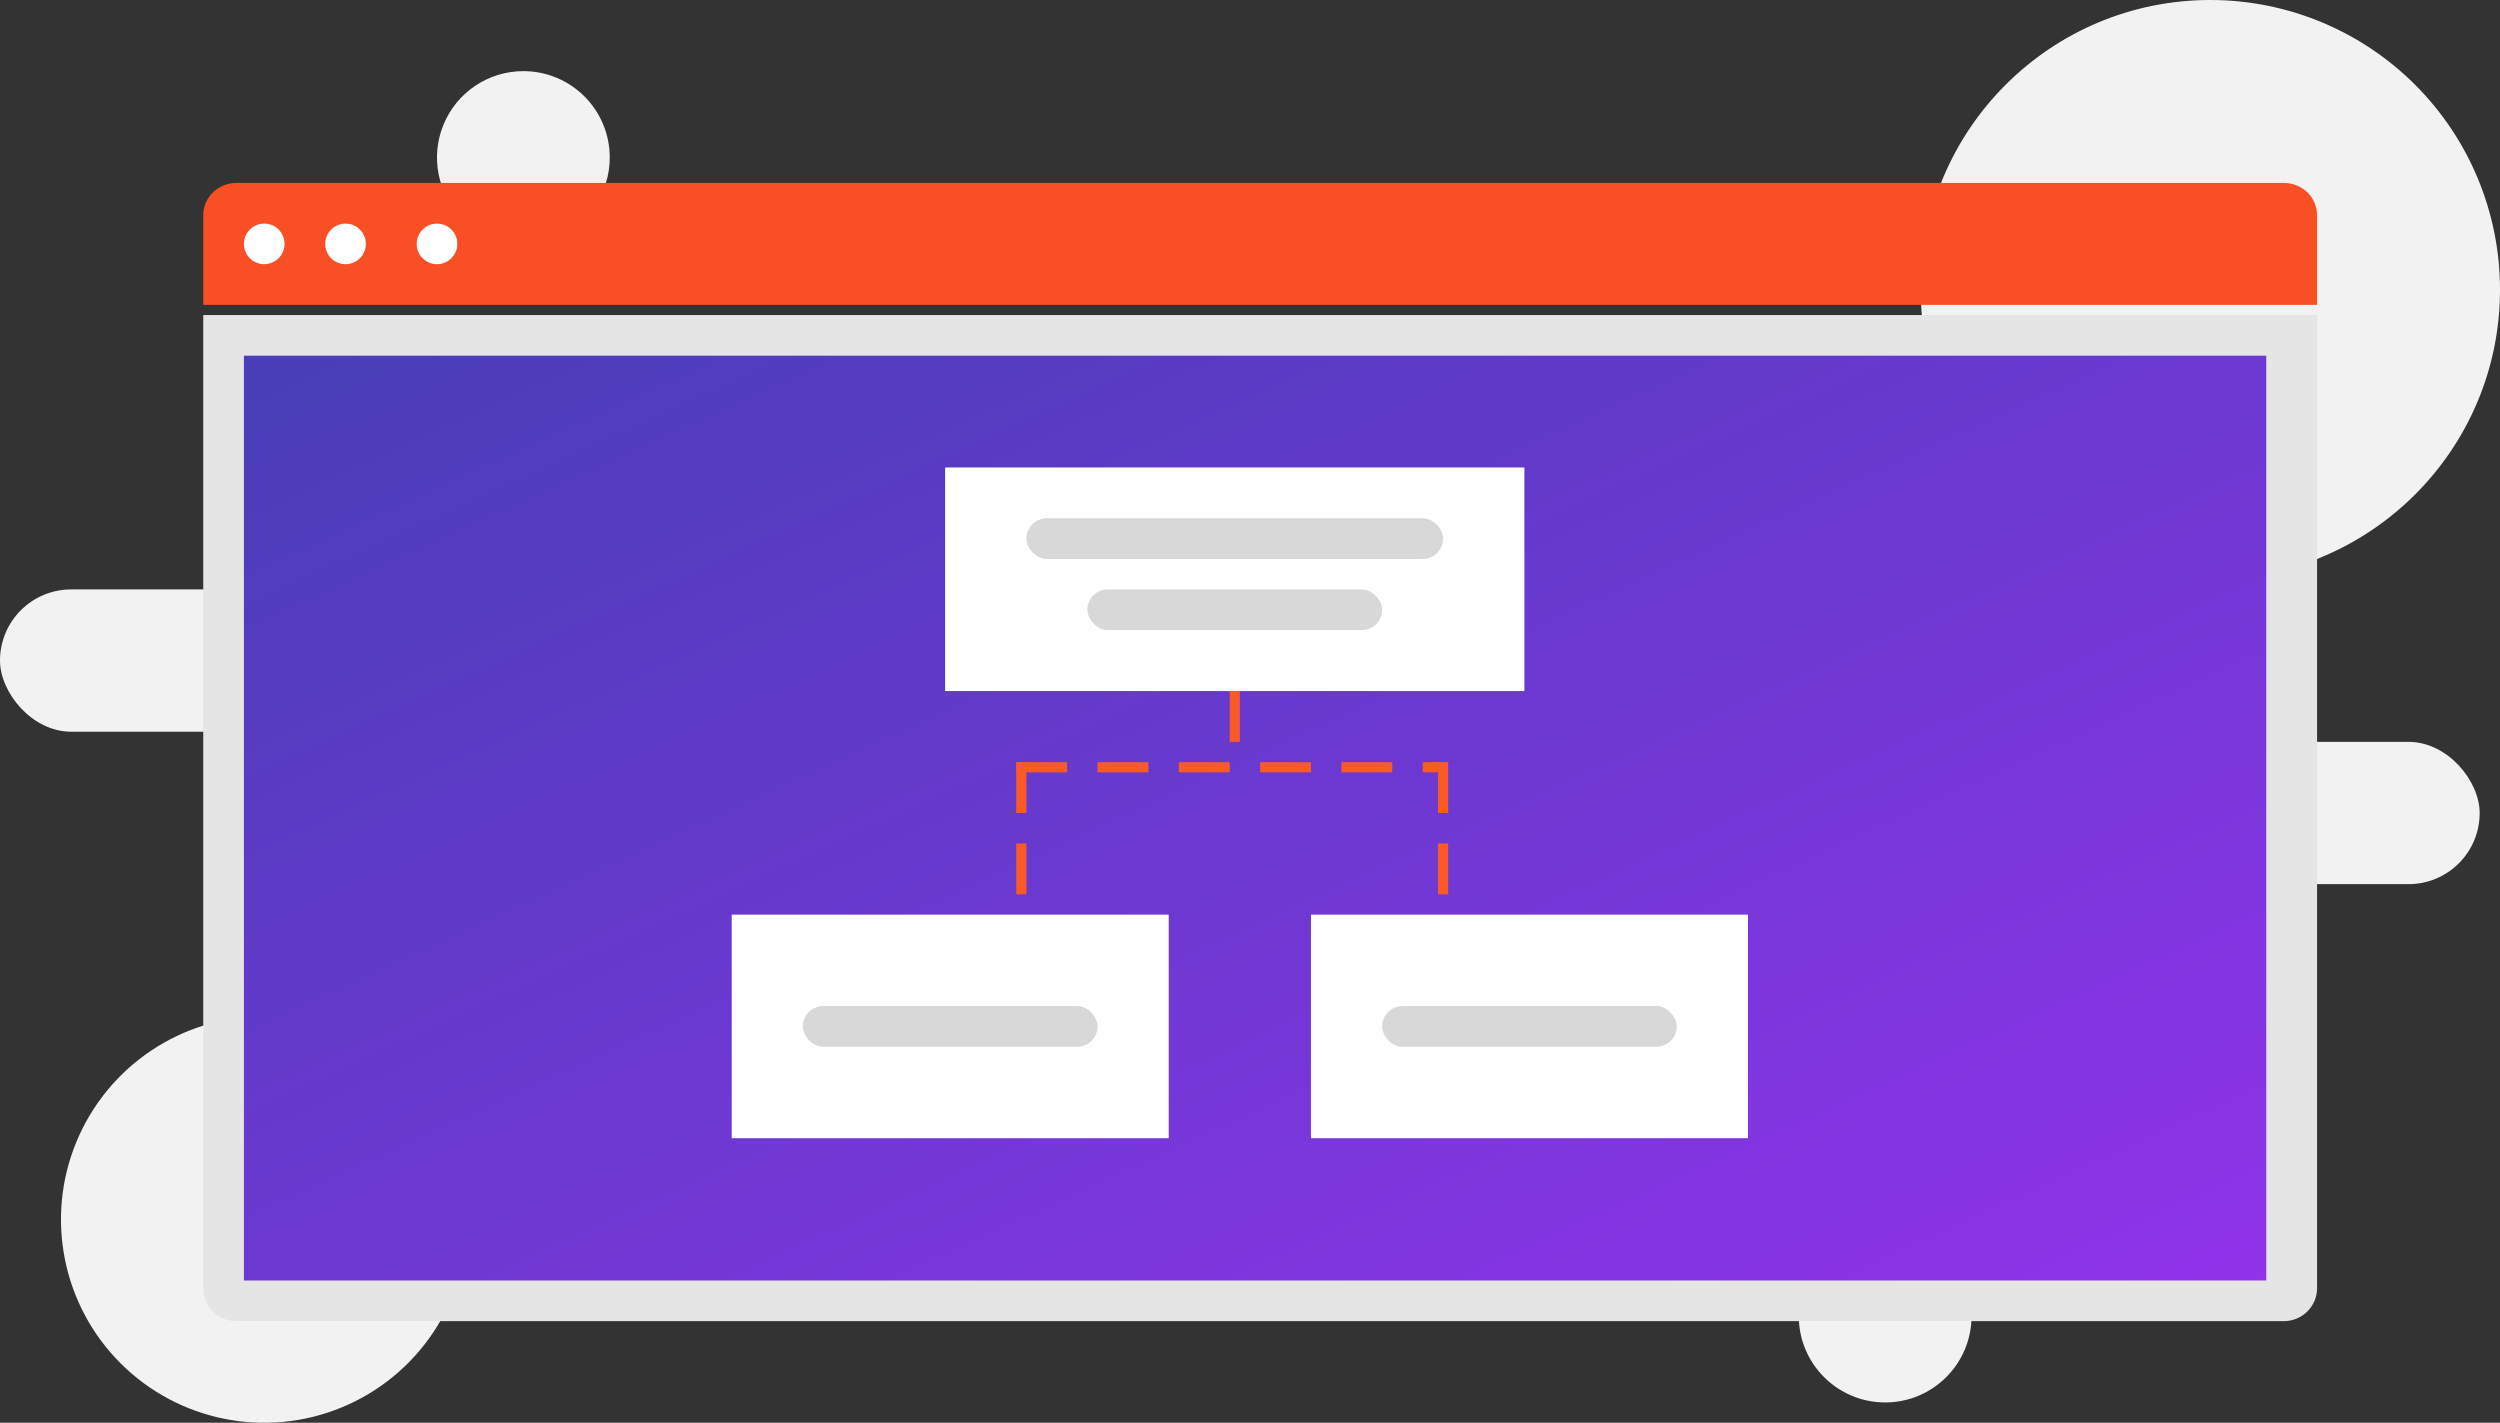 <svg width="246" height="140" viewBox="0 0 246 140" fill="none" xmlns="http://www.w3.org/2000/svg">
<rect x="0" y="0" width="246" height="140" fill="#333333" stroke="none"/>
<rect y="58" width="59" height="14" rx="7" fill="#F2F2F2"/>
<rect x="185" y="73" width="59" height="14" rx="7" fill="#F2F2F2"/>
<path fill-rule="evenodd" clip-rule="evenodd" d="M46 119.996C46.001 128.086 41.129 135.38 33.655 138.476C26.182 141.573 17.579 139.862 11.858 134.142C6.138 128.421 4.427 119.818 7.524 112.345C10.62 104.871 17.914 99.999 26.003 100C37.047 100.002 45.998 108.953 46 119.996Z" fill="#F2F2F2"/>
<path fill-rule="evenodd" clip-rule="evenodd" d="M60 15.497C60.001 18.935 57.931 22.035 54.755 23.352C51.579 24.668 47.922 23.942 45.491 21.511C43.059 19.081 42.331 15.424 43.647 12.248C44.962 9.071 48.062 7 51.5 7C56.193 7 59.998 10.804 60 15.497Z" fill="#F2F2F2"/>
<path fill-rule="evenodd" clip-rule="evenodd" d="M194 129.5C194 134.194 190.194 138 185.5 138C180.806 138 177 134.194 177 129.5C177 124.806 180.806 121 185.5 121C190.194 121 194 124.806 194 129.5Z" fill="#F2F2F2"/>
<path fill-rule="evenodd" clip-rule="evenodd" d="M246 28.5C246 44.24 233.24 57 217.5 57C201.76 57 189 44.24 189 28.5C189 12.76 201.76 0 217.5 0C225.059 0 232.308 3.003 237.653 8.347C242.997 13.692 246 20.941 246 28.5Z" fill="#F2F2F2"/>
<path fill-rule="evenodd" clip-rule="evenodd" d="M228 30V21.165C228 19.417 226.537 18 224.733 18H23.267C21.463 18 20 19.417 20 21.165V30H228Z" fill="#F94F24"/>
<path fill-rule="evenodd" clip-rule="evenodd" d="M20 31V126.75C20 128.545 21.463 130 23.267 130H224.733C226.537 130 228 128.545 228 126.75V31H20Z" fill="#E5E5E5"/>
<rect x="24" y="35" width="199" height="91" fill="url(#paint0_linear)"/>
<path fill-rule="evenodd" clip-rule="evenodd" d="M28 23.997C28.001 24.806 27.514 25.537 26.767 25.847C26.019 26.157 25.158 25.986 24.586 25.414C24.014 24.842 23.843 23.981 24.153 23.233C24.463 22.486 25.194 21.999 26.003 22C27.106 22 28 22.894 28 23.997Z" fill="white"/>
<path fill-rule="evenodd" clip-rule="evenodd" d="M36 23.997C36.001 24.806 35.514 25.537 34.767 25.847C34.019 26.157 33.158 25.986 32.586 25.414C32.014 24.842 31.843 23.981 32.153 23.233C32.463 22.486 33.194 21.999 34.003 22C35.106 22 36 22.894 36 23.997Z" fill="white"/>
<path fill-rule="evenodd" clip-rule="evenodd" d="M45 23.997C45.001 24.806 44.514 25.537 43.767 25.847C43.019 26.157 42.158 25.986 41.586 25.414C41.014 24.842 40.843 23.981 41.153 23.233C41.463 22.486 42.194 21.999 43.003 22C44.106 22 45 22.894 45 23.997Z" fill="white"/>
<rect x="93" y="46" width="57" height="22" fill="white"/>
<rect x="101" y="51" width="41" height="4" rx="2" fill="#D8D8D8"/>
<rect x="107" y="58" width="29" height="4" rx="2" fill="#D8D8D8"/>
<rect x="72" y="90" width="43" height="22" fill="white"/>
<rect x="129" y="90" width="43" height="22" fill="white"/>
<rect x="79" y="99" width="29" height="4" rx="2" fill="#D8D8D8"/>
<rect x="136" y="99" width="29" height="4" rx="2" fill="#D8D8D8"/>
<path d="M121.5 68.5V75.5" stroke="#FA5A28" stroke-linecap="square" stroke-dasharray="4 4"/>
<path d="M100.5 75.5H141.5" stroke="#FA5A28" stroke-linecap="square" stroke-dasharray="4 4"/>
<path d="M100.5 75.5V89.5" stroke="#FA5A28" stroke-linecap="square" stroke-dasharray="4 4"/>
<path d="M142 75.5V89.5" stroke="#FA5A28" stroke-linecap="square" stroke-dasharray="4 4"/>
<defs>
<linearGradient id="paint0_linear" x1="322.5" y1="80.5" x2="253.667" y2="-70.024" gradientUnits="userSpaceOnUse">
<stop stop-color="#9033EA"/>
<stop offset="1" stop-color="#483EB7"/>
</linearGradient>
</defs>
</svg>
